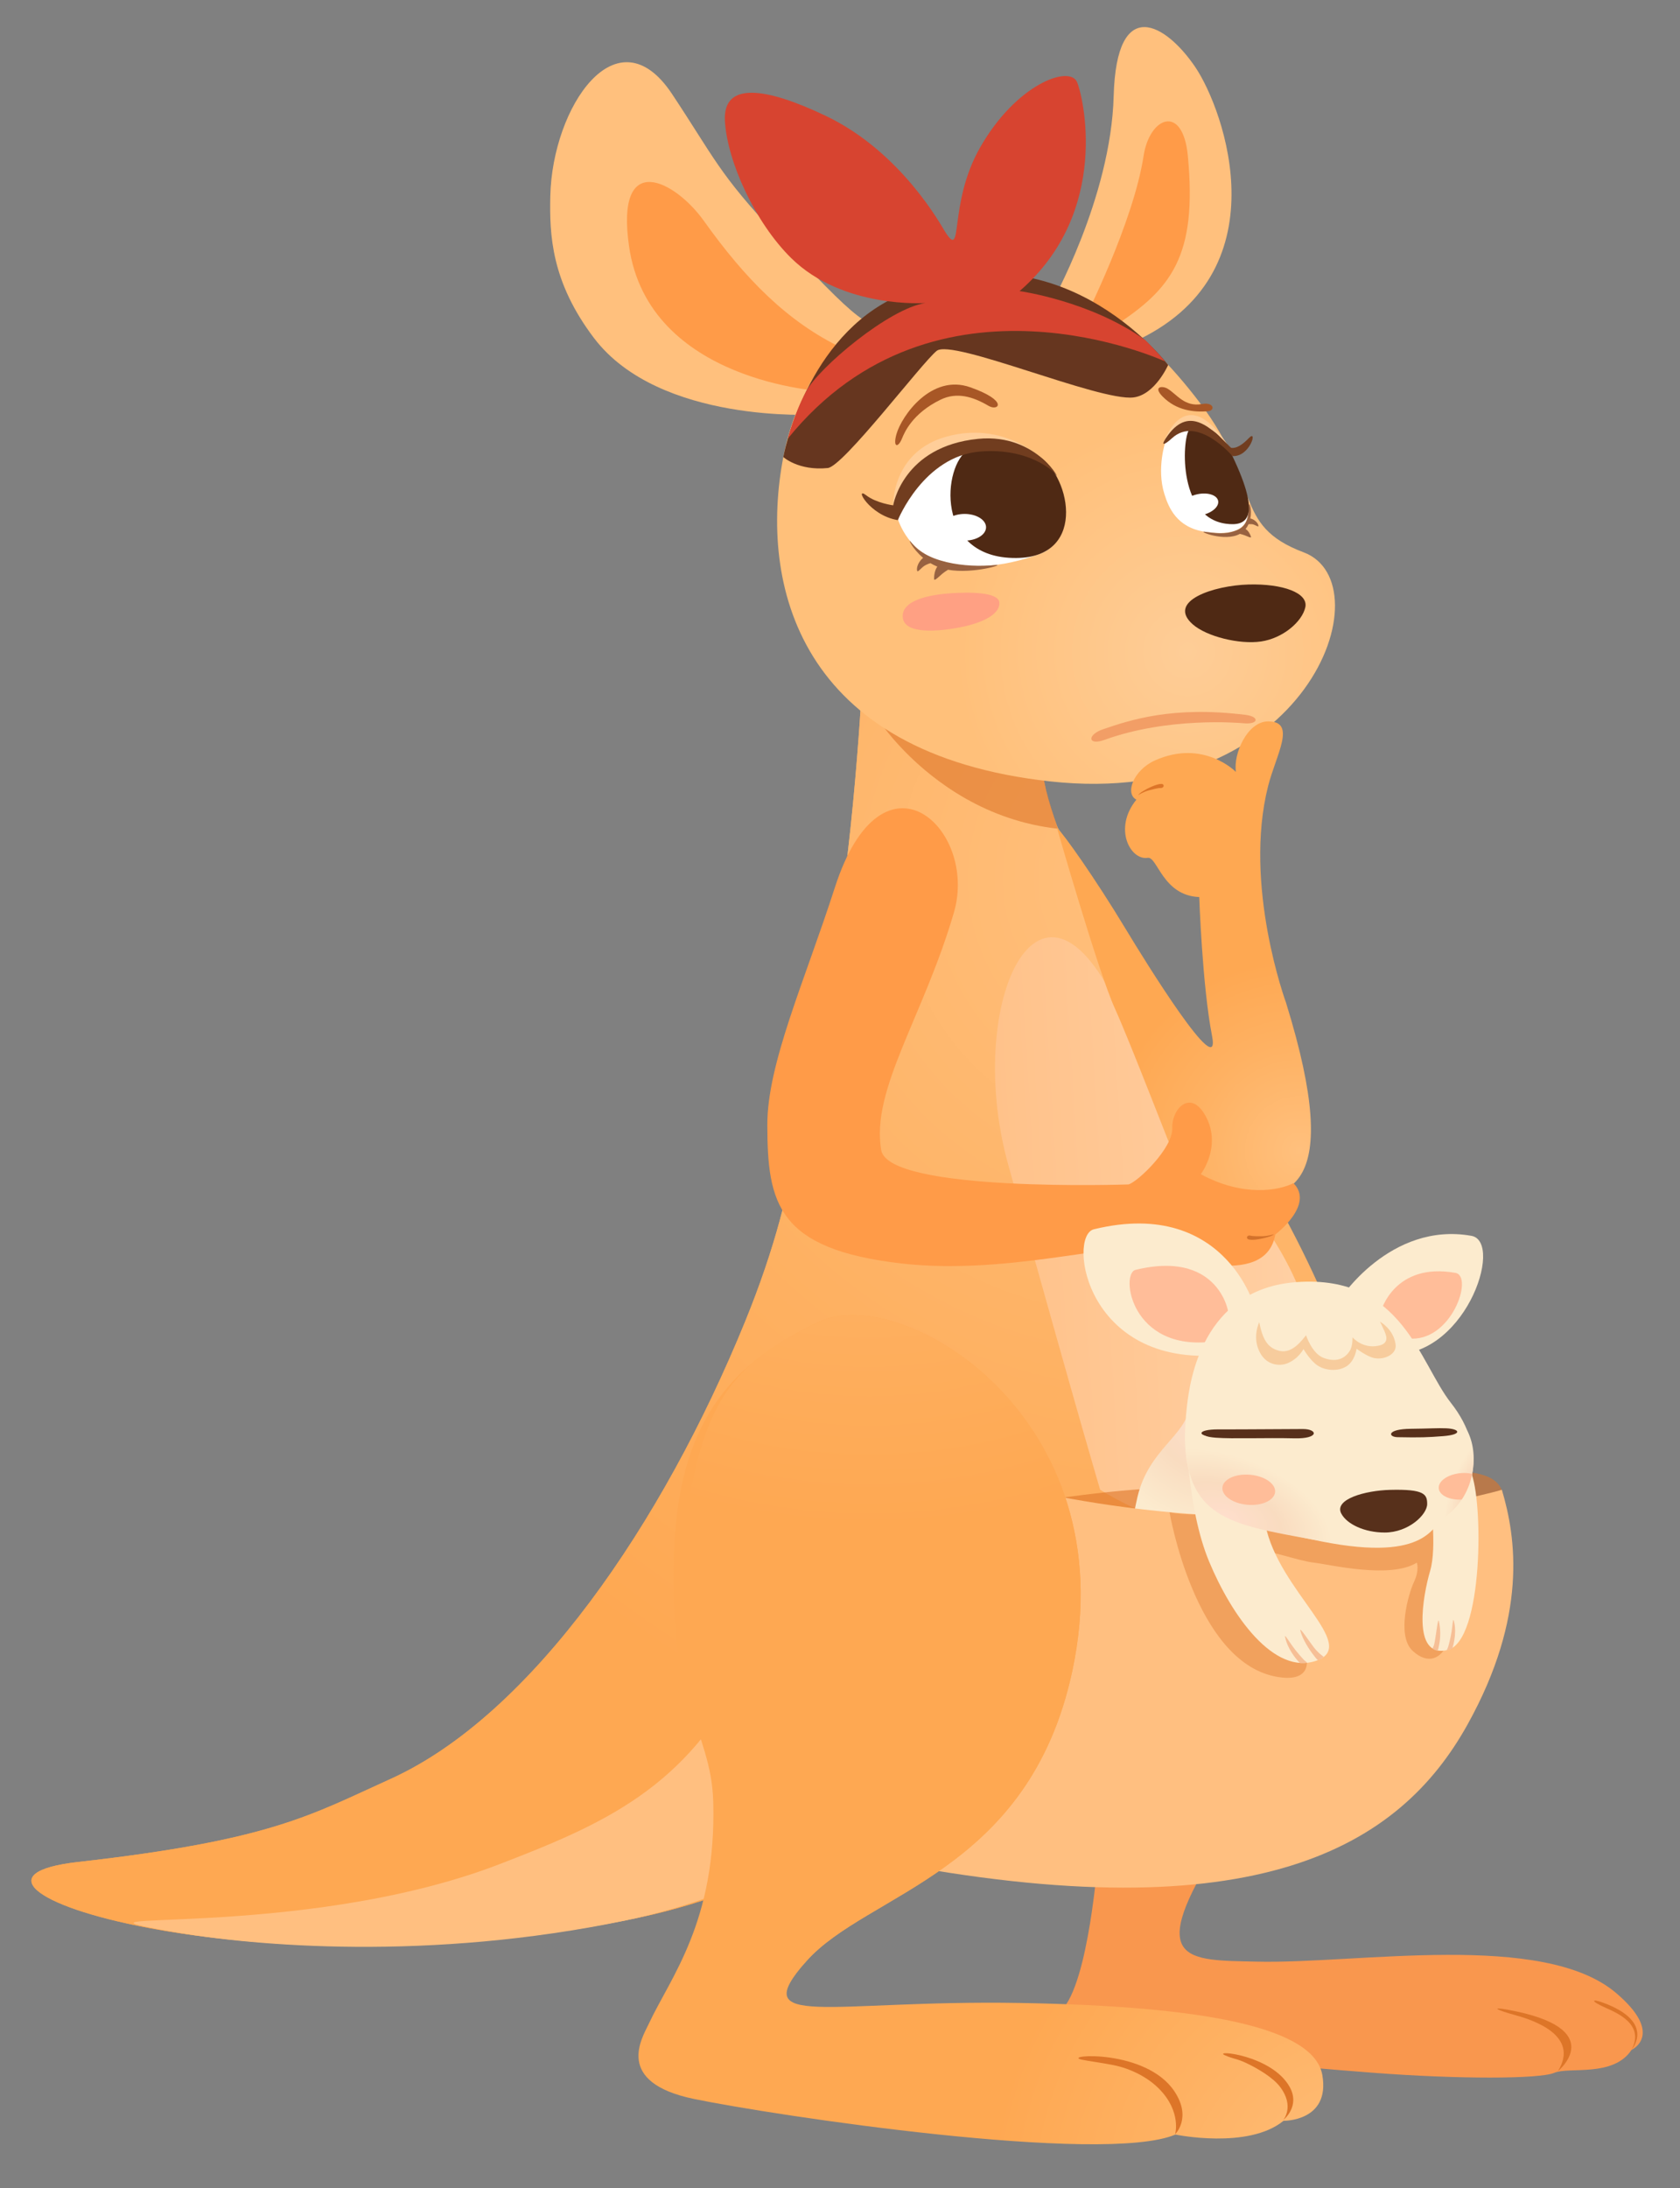<?xml version="1.0" encoding="utf-8"?>
<!-- Generator: Adobe Illustrator 17.0.0, SVG Export Plug-In . SVG Version: 6.00 Build 0)  -->
<!DOCTYPE svg PUBLIC "-//W3C//DTD SVG 1.1//EN" "http://www.w3.org/Graphics/SVG/1.1/DTD/svg11.dtd">
<svg version="1.1" id="图层_1" xmlns="http://www.w3.org/2000/svg" xmlns:xlink="http://www.w3.org/1999/xlink" x="0px" y="0px"
	 width="460.583px" height="599.544px" viewBox="0 0 460.583 599.544" enable-background="new 0 0 460.583 599.544"
	 xml:space="preserve">
<rect x="0" y="0" width="460.583" height="599.544" fill="#808080" stroke="none"/>
<radialGradient id="SVGID_1_" cx="318.317" cy="241" r="253.224" gradientUnits="userSpaceOnUse">
	<stop  offset="0" style="stop-color:#F6BB7C"/>
	<stop  offset="0.544" style="stop-color:#F4AC64"/>
	<stop  offset="1" style="stop-color:#F3A254"/>
</radialGradient>
<path fill="url(#SVGID_1_)" d="M236.281,188.508c0,0-2.89,56.062-10.756,85.342c-6.886,25.633-4.389,46.97-21.254,88.274
	c-22.563,55.26-58.475,107.799-97.251,125.319c-21.748,9.826-32.682,16.765-85.62,22.725
	c-48.274,5.435,48.219,37.579,153.644,15.259c77.44-16.395,121.105-81.208,121.105-81.208l76.128-65.066
	c0,0-31.947-38.132-41.956-78.73c-5.699-23.115-49.748-80.032-46.515-91.744S236.281,188.508,236.281,188.508z"/>
<radialGradient id="SVGID_2_" cx="318.317" cy="241" r="253.224" gradientUnits="userSpaceOnUse">
	<stop  offset="0" style="stop-color:#FFC07D"/>
	<stop  offset="0.571" style="stop-color:#FEB162"/>
	<stop  offset="1" style="stop-color:#FEA852"/>
</radialGradient>
<path fill="url(#SVGID_2_)" d="M236.281,188.508c0,0-2.89,56.062-10.756,85.342c-6.886,25.633-4.389,46.97-21.254,88.274
	c-22.563,55.26-58.475,107.799-97.251,125.319c-21.748,9.826-32.682,16.765-85.62,22.725
	c-48.274,5.435,48.219,37.579,153.644,15.259c77.44-16.395,121.105-81.208,121.105-81.208l76.128-65.066
	c0,0-15.132-46.655-41.956-78.73c-18.315-21.9-47.47-80.822-44.237-92.534C289.318,196.176,236.281,188.508,236.281,188.508z"/>
<path fill="#FFBF80" d="M204.271,457.309c-15.807,32.653-39.291,42.636-67.232,53.421c-55.2,21.307-127.889,11.865-89.899,18.538
	c22.517,3.955,70.579,8.136,124.477-3.099c55.808-11.634,87.038-46.929,87.038-46.929S216.086,432.902,204.271,457.309z"/>
<path fill="#FFC07D" d="M223.811,113.574c0,0-43.03,2.661-60.958-20.945c-11.753-15.474-12.219-28.34-11.982-38.917
	c0.547-24.417,18.262-50.709,33.364-27.972c11.498,17.31,12.85,21.91,28.634,38.627c15.327,16.234,19.467,20.257,23.871,23.336
	C249.381,96.542,223.811,113.574,223.811,113.574z"/>
<path fill="#FFC07D" d="M288.031,83.535c0,0,16.534-29.176,17.291-57.215s14.399-19.703,22.356-7.957s24.25,56.836-17.051,75.403
	S288.031,83.535,288.031,83.535z"/>
<path fill="#FF9B48" d="M225.877,107.228c0,0-48.086-2.357-53.426-39.785c-3.804-26.66,12.69-17.905,20.537-6.903
	c11.243,15.764,22.891,27.696,38.047,34.896S225.877,107.228,225.877,107.228z"/>
<path fill="#FF9B48" d="M297.235,87.641c0,0,13.481-26.621,16.293-44.951c1.646-10.728,10.755-14.319,12.125,0
	c2.638,27.571-4.547,36.615-20.461,46.845S297.235,87.641,297.235,87.641z"/>
<linearGradient id="SVGID_3_" gradientUnits="userSpaceOnUse" x1="281.18" y1="313.248" x2="365.426" y2="313.248" gradientTransform="matrix(0.998 -0.061 0.061 0.998 -24.262 44.172)">
	<stop  offset="0" style="stop-color:#FFC28A"/>
	<stop  offset="0.794" style="stop-color:#FFCD9F"/>
	<stop  offset="1" style="stop-color:#FFD0A5"/>
</linearGradient>
<path fill="url(#SVGID_3_)" d="M301.618,408.187c0,0-4.966-16.401-25.197-89.024c-13.054-46.862,11.523-94.896,34.294-32.965
	c11.844,32.211,36.666,37.581,48.46,75.256C370.992,399.2,348.782,436.994,301.618,408.187z"/>
<path fill="#F9974E" d="M301.335,505.26c0,0-2.131,33.42-9.003,43.88c-6.509,9.908,33.794,14.953,84.332,18.799
	c23.01,1.751,45.428,1.725,49.453,0s16.162,1.304,21.175-6.28c0,0,9.189-4.177-4.204-15.571
	c-20.081-17.083-70.811-7.964-98.495-8.612c-19.091-0.447-31.116,0.562-10.16-32.215S301.335,505.26,301.335,505.26z"/>
<path fill="#DD7528" d="M427.123,567.481c0,0,14.395-11.762-13.897-16.851c-4.495-0.809-3.176,0.03,2.313,1.542
	C420.192,553.453,433.194,557.66,427.123,567.481z"/>
<path fill="#DD7528" d="M447.353,561.503c0,0,6.692-7.465-7.921-12.807c-3.065-1.121-3.614-0.515,0.9,1.492
	C443.488,551.59,450.869,554.774,447.353,561.503z"/>
<path opacity="0.6" fill="#DD7528" d="M262.573,415.111c64.777-12,59.867-4.815,131.224-11.615
	c25.01-2.383,17.114,11.421,17.114,11.421C404.242,420.017,283.65,441.103,262.573,415.111z"/>
<radialGradient id="SVGID_4_" cx="332.343" cy="387.166" r="31.098" gradientUnits="userSpaceOnUse">
	<stop  offset="0" style="stop-color:#FFDECC"/>
	<stop  offset="0.518" style="stop-color:#F9DCC0"/>
	<stop  offset="1" style="stop-color:#FCEBCE"/>
</radialGradient>
<path fill="url(#SVGID_4_)" d="M309.545,438.334c0,0-0.85-15.043,2.314-28.249c3.164-13.206,13.43-16.666,14.38-25.062
	c0.949-8.396,45.929,33.059,45.929,33.059l-2.962,29.746L309.545,438.334z"/>
<path fill="#FFBF80" d="M262.573,403.495c85.643,24.221,149.169,4.692,149.169,4.692c3.92,13.109,7.091,34.626-9.398,64.299
	c-18.543,33.37-57.403,57.481-160.755,37.383C171.721,496.282,262.573,403.495,262.573,403.495z"/>
<path opacity="0.4" fill="#DD7528" d="M320.636,414.337c0,0,6.867,40.595,28.95,45.004c10.008,1.998,9.448-4.493,7.707-7.373
	c-1.741-2.88-9.169-25.127-10.195-26.481c-1.025-1.354,9.007,2.224,13.083,2.66c4.076,0.436,20.906,4.594,28.258,0
	c0,0,0.774,1.983-0.774,5.272c-1.548,3.289-4.836,14.766-0.387,18.893s8.034,1.73,9.358-1.776c1.324-3.506,5.875-35.859,0-39.643
	S335.375,417.582,320.636,414.337z"/>
<path opacity="0.6" fill="#DD7528" d="M282.222,211.589c-0.07,0.487-35.068-6.621-42.035-16.521s10.983,27.733,49.86,32
	c0,0-3.605-10.317-3.968-14.41"/>
<radialGradient id="SVGID_5_" cx="373.964" cy="603.331" r="102.588" gradientUnits="userSpaceOnUse">
	<stop  offset="0" style="stop-color:#FFC07D"/>
	<stop  offset="0.571" style="stop-color:#FEB162"/>
	<stop  offset="1" style="stop-color:#FEA852"/>
</radialGradient>
<path fill="url(#SVGID_5_)" d="M224.654,362.125c-22.617,10.616-37.758,25.491-39.72,60.216
	c-2.483,43.957,10.052,51.372,10.606,71.287c0.916,32.934-11.779,48.201-17.704,60.946c-1.737,3.736-9.621,15.959,12.418,20.519
	s112.219,18.108,131.991,9.76c0,0,19.973,4.14,29.64-3.769c0,0,12.841,0.227,10.645-12.515
	c-2.197-12.742-30.757-18.894-83.044-19.772c-52.287-0.879-75.135,7.47-58.438-11.424c16.697-18.894,61.035-24.055,72.931-79.529
	C308.902,388.246,247.271,351.509,224.654,362.125z"/>
<radialGradient id="SVGID_6_" cx="238.256" cy="250.204" r="168.499" gradientUnits="userSpaceOnUse">
	<stop  offset="0" style="stop-color:#FFC07D"/>
	<stop  offset="0.571" style="stop-color:#FEB162"/>
	<stop  offset="1" style="stop-color:#FEA852"/>
</radialGradient>
<path fill="url(#SVGID_6_)" d="M224.654,362.125c-22.617,10.616-31.436,20.871-36.215,51.92
	c-6.805,44.207,10.812,64.019,15.832,85.604c7.564,32.519,0.08,56.617,16.776,37.724c16.697-18.894,61.035-24.055,72.931-79.529
	C308.902,388.246,247.271,351.509,224.654,362.125z"/>
<path fill="#DD7528" d="M322.172,584.757c0,0,1.811-6.162-4.419-12.46c-3.079-3.112-7.684-5.505-12.517-6.476
	c-3.407-0.685-7.232-1.148-8.777-1.518c-5.352-1.282,17.709-3.045,25.53,8.727C326.818,580.299,322.172,584.757,322.172,584.757z"/>
<path fill="#DD7528" d="M351.817,580.854c0,0,3.225-3.724-0.939-9.144c-1.901-2.475-5.96-4.913-9.135-6.419
	c-2.782-1.319-3.478-1.077-5.914-2.159c-3.585-1.593,12.768-0.158,17.713,8.621C356.595,577.173,351.817,580.854,351.817,580.854z"
	/>
<radialGradient id="SVGID_7_" cx="325.615" cy="178.594" r="63.47" gradientUnits="userSpaceOnUse">
	<stop  offset="0" style="stop-color:#FECD97"/>
	<stop  offset="1" style="stop-color:#FFC07A"/>
</radialGradient>
<path fill="url(#SVGID_7_)" d="M243.678,82.781c20.178-11.771,52.964-15.113,85.32,27.643c16.945,22.392,8.684,33.507,28.415,40.917
	c22.592,8.484,0.965,70.442-69.382,62.769c-69.168-7.545-79.976-54.001-73.281-88.886
	C218.384,106.293,229.154,91.254,243.678,82.781z"/>
<path fill="#FFCE99" d="M244.87,138.46c0,0-0.431-14.78,14.802-18.879c15.232-4.098,25.654,5.314,27.621,7.781
	c1.967,2.467-41.505,13.677-41.505,13.677"/>
<path fill="#FFCE99" d="M319.027,121.317c0,0,5.766-17.955,18.051,1.37C342.328,130.946,319.027,121.317,319.027,121.317z"/>
<radialGradient id="SVGID_8_" cx="356.274" cy="315.294" r="52.383" gradientUnits="userSpaceOnUse">
	<stop  offset="0" style="stop-color:#FFC07D"/>
	<stop  offset="0.571" style="stop-color:#FEB162"/>
	<stop  offset="1" style="stop-color:#FEA852"/>
</radialGradient>
<path fill="url(#SVGID_8_)" d="M289.756,226.762c0,0,11.28,39.394,15.853,49.455c4.573,10.061,16.418,41.21,17.538,43.344
	c1.12,2.134,7.73,9.704,18.266,8.789c10.536-0.915,27.609-0.61,11.146-53.657c0,0-11.81-32.141-4.885-59.364
	c2.177-8.559,7.885-17.673,0-17.673c-5.689,0-9.616,8.893-8.832,13.853c0,0-8.871-9.134-22.221-3.15
	c-5.822,2.609-8.321,9.062-5.071,10.742c-6.449,7.921-1.613,16.692,3.096,15.937c2.654-0.425,4.113,10.376,14.134,10.747
	c0,0,0.834,24.393,3.504,38.014c2.648,13.511-18.537-20.758-23.493-28.975C300.046,240.328,291.592,228.509,289.756,226.762z"/>
<g id="形状_14_8_">
	<g>
		<path fill="#DD7528" d="M318.341,214.785c-1.256,0.034-3.66,1.117-5.407,2.242c-0.601,0.386-0.912,0.845-0.912,0.845
			s1.296-0.871,2.963-1.323c0.812-0.218,2.473-0.664,3.198-0.636C319.227,215.952,319.328,214.753,318.341,214.785z"/>
	</g>
</g>
<path fill="#FF9B48" d="M261.523,250.011c6.701-22.943-19.565-47.354-32.636-6.854c-8.362,25.909-18.563,48.299-18.521,65.141
	c0.053,21.388,2.683,34.03,37.011,37.911c27.531,3.112,56.398-5.382,64.873-3.908c8.475,1.474,34.63,11.423,37.383-4.053
	c0,0,10.866-8.173,4.97-14.069c-3.861,1.98-13.663,3.895-25.398-2.454c0,0,5.68-7.429,1.533-15.536s-9.525-2.501-9.357,2.948
	s-9.411,14.652-11.991,15.389c0,0-65.782,2.263-67.801-9.401C238.715,298.521,253.173,278.598,261.523,250.011z"/>
<g id="形状_14_7_">
	<g>
		<path fill="#D3722B" d="M346.103,338.715c-0.84,0.016-2.56,0.048-3.257-0.153c-1.003-0.289-1.391,0.849-0.426,1.057
			c1.227,0.27,3.821-0.201,5.788-0.873c0.676-0.229,1.089-0.6,1.089-0.6S347.83,338.678,346.103,338.715z"/>
	</g>
</g>
<path fill="#FCEBCE" d="M344.034,358.887c0.894,1.824-6.9-31.154-44.143-22.072c-7.357,1.794-2.23,39.167,36.966,34.22
	C376.053,366.088,344.034,358.887,344.034,358.887z"/>
<path fill="#FCEBCE" d="M366.66,357.276c0.393-1.425,14.611-22.617,36.739-18.666c9.133,1.631-2.009,34.738-23.451,32.406
	C363.833,369.264,366.66,357.276,366.66,357.276z"/>
<path fill="#FFBD99" d="M336.651,360.605c0.894,1.824-0.774-18.66-25.338-12.669c-4.223,1.03-1.28,22.482,21.219,19.642
	C355.03,364.739,336.651,360.605,336.651,360.605z"/>
<path fill="#FFBD99" d="M378.662,359.105c0,0,3.674-13.325,20.362-10.345c5.062,0.904-1.113,19.253-12.997,17.96
	C377.095,365.749,378.662,359.105,378.662,359.105z"/>
<path fill="#FCEBCE" d="M325.205,391.292c0,0,0.116,21.727,6.273,36.543c6.158,14.816,17.802,31.408,29.52,27.142
	c11.718-4.267-10.523-19.047-14.098-37.256S325.205,391.292,325.205,391.292z"/>
<path fill="#FCEBCE" d="M392.093,410.547c0,0,1.936,13.253,0,19.815s-5.2,24.102,4.728,21.732c9.928-2.37,9.861-41.25,6.395-48.828
	S392.093,410.547,392.093,410.547"/>
<path fill-rule="evenodd" clip-rule="evenodd" fill="#F6BF96" d="M360.221,451.393c-1.392-1.798-4.047-5.881-3.716-4.588
	c0.587,2.296,2.308,5.079,3.972,7.144c0.441,0.546,0.45,0.605,0.874,0.957c0.725-0.405,1.212-0.551,1.502-0.976
	C361.926,453.202,361.139,452.585,360.221,451.393z"/>
<path fill-rule="evenodd" clip-rule="evenodd" fill="#F6BF96" d="M356.306,453.497c-2.952-3.311-4.609-7.062-3.798-4.203
	c0.981,3.448,3.67,6.216,3.876,6.354c0.539-0.008,1.483,0.072,1.976-0.109C357.318,454.706,357.453,454.784,356.306,453.497z"/>
<path fill-rule="evenodd" clip-rule="evenodd" fill="#F6BF96" d="M393.413,449.421c0.37-2.012,0.805-6.372,1.074-5.202
	c0.48,2.077,0.463,4.495,0.086,6.316c-0.128,0.618-0.225,1.246-0.418,1.703c-0.746-0.024-1.006-0.35-1.413-0.57
	C393.182,450.703,393.172,450.752,393.413,449.421z"/>
<path fill-rule="evenodd" clip-rule="evenodd" fill="#F6BF96" d="M397.435,449.671c0.991-3.865,0.765-7.548,1.298-4.928
	c0.641,3.161-0.47,6.721-0.577,6.916c-0.434,0.216-1.051,0.433-1.52,0.492C397.126,451.056,397.05,451.173,397.435,449.671z"/>
<path fill="#FCEBCE" d="M325.423,385.145c0.751-6.375,4.003-32.032,30.123-33.866c28.911-2.03,33.583,22.099,42.24,33.105
	c10.41,13.235,6.175,26.085-2.183,31.667c-2.946,1.968-4.63,12.652-36.108,5.701C337.393,416.871,321.705,416.691,325.423,385.145z"
	/>
<path fill="#57301B" d="M334.164,391.64c-6.325-0.029-6.093,1.893-0.833,2.282c4.761,0.352,13.541-0.025,21.559,0.168
	c6.816,0.164,6.431-2.539,2.327-2.546C353.688,391.538,340.663,391.669,334.164,391.64z"/>
<path fill="#57301B" d="M396.53,391.346c3.823,0.179,4.419,1.731-0.875,2.145c-4.214,0.329-6.248,0.414-12.488,0.288
	c-2.707-0.055-2.973-2.237,3.584-2.298C391.692,391.436,394.203,391.238,396.53,391.346z"/>
<path fill="#57301B" d="M367.722,414.709c-2.067-3.937,6.584-6.317,13.349-6.495c9.438-0.249,10.197,1.211,10.197,3.867
	c0,2.93-5.123,7.821-11.65,7.82C374.043,419.901,369.228,417.578,367.722,414.709z"/>
<path fill="#F7CC9D" d="M345.225,362.273c0.915,4.477,2.127,7.089,5.632,7.868c3.449,0.766,6.061-2.901,7.208-4.289
	c0,0,1.582,4.988,4.794,6.197c3.426,1.29,5.816,0.258,7.194-1.928c0.836-1.325,0.746-3.705,0.746-3.705s2.691,3.2,7.046,2.313
	c2.594-0.528,2.573-2.007,1.748-3.91c-0.598-1.381-1.249-2.694-1.249-2.694s3.727,2.021,4.273,6.3
	c0.332,2.607-3.026,4.225-5.841,3.683c-1.952-0.376-4.866-2.563-4.866-2.563s-0.4,3.37-2.815,4.849
	c-2.415,1.479-5.804,1.11-7.879-0.262c-2.076-1.372-3.856-4.506-3.856-4.506s-1.378,2.725-4.518,3.947
	c-1.852,0.72-5.202,0.606-7.135-2.485C343.019,366.785,345.225,362.273,345.225,362.273z"/>
<radialGradient id="SVGID_9_" cx="336.252" cy="415.835" r="30.244" gradientTransform="matrix(0.941 0.339 -0.19 0.526 98.753 83.095)" gradientUnits="userSpaceOnUse">
	<stop  offset="0" style="stop-color:#FFDECC"/>
	<stop  offset="0.518" style="stop-color:#F9DCC0"/>
	<stop  offset="1" style="stop-color:#FCEBCE"/>
</radialGradient>
<path fill="url(#SVGID_9_)" d="M324.884,392.821c0.002-6.42,69.548,35.326,34.611,28.931
	C337.027,417.639,324.877,415.863,324.884,392.821z"/>
<radialGradient id="SVGID_10_" cx="405.115" cy="409.617" r="17.97" gradientTransform="matrix(0.322 -0.947 0.412 0.14 106.053 735.834)" gradientUnits="userSpaceOnUse">
	<stop  offset="0" style="stop-color:#FFDECC"/>
	<stop  offset="0.518" style="stop-color:#F9DCC0"/>
	<stop  offset="1" style="stop-color:#FCEBCE"/>
</radialGradient>
<path fill="url(#SVGID_10_)" d="M402.328,392.147c3.543,6.96,1.635,18.321-6.724,23.903
	C392.657,418.019,400.44,388.44,402.328,392.147z"/>
<g id="形状_77_17_">
	<g>
		<path fill-rule="evenodd" clip-rule="evenodd" fill="#FFBD99" d="M342.703,404.074c-3.99-0.342-7.384,1.224-7.574,3.497
			c-0.194,2.273,2.881,4.387,6.87,4.729c3.994,0.342,7.384-1.224,7.578-3.497C349.771,406.53,346.692,404.416,342.703,404.074z"/>
	</g>
</g>
<path fill-rule="evenodd" clip-rule="evenodd" fill="#FFBD99" d="M400.495,403.622c-3.514,0.301-6.226,2.163-6.055,4.165
	c0.165,1.93,2.951,3.265,6.303,3.09c1.376-2.063,2.362-4.446,2.844-7.054C402.652,403.615,401.607,403.526,400.495,403.622z"/>
<path fill="#FFFFFF" d="M245.788,141.039c0,0,1.942,8.504,9.884,11.848c8.15,3.432,18.813,2.895,29.834-1.296
	c9.353-3.556,6.195-22.128,1.503-24.15S258.373,112.217,245.788,141.039z"/>
<path fill="#FFFFFF" d="M319.586,120.778c0,0-2.603,7.425-0.365,14.573c1.167,3.728,3.37,9.149,11.083,10.347
	c14.007,2.177,11.935-6.312,11.894-8.575c-0.041-2.263-8.455-17-12.027-18.985c-3.572-1.984-9.571,1.898-9.571,1.898"/>
<path fill="#4F2914" d="M327.017,171.082c3.737,3.289,12.716,5.554,18.709,4.677c5.993-0.877,11.255-5.408,12.132-9.354
	c0.877-3.946-6.165-6.518-15.579-6.255C332.864,160.412,319.709,164.65,327.017,171.082z"/>
<path fill="#FFA083" d="M261.522,172.191c8.884-1.432,12.792-4.381,12.441-7.185s-8.203-2.804-13.389-2.453
	s-13.597,1.752-13.071,6.659C248.029,174.119,258.271,172.715,261.522,172.191z"/>
<path fill="none" d="M347.736,152.888c0.709,3.396,11.511,5.193,14.955,2.172c0,0-1.655-2.678-6.954-4.273
	c-0.832-0.251-2.131-1.191-3.218-1.576C352.519,149.21,347.035,149.53,347.736,152.888z"/>
<g id="Shape_2_21_">
	<g>
		<path fill-rule="evenodd" clip-rule="evenodd" fill="#986241" d="M272.866,154.813c-3.948,0.393-8.895,0.269-13.351-0.798
			c-4.807-1.151-7.805-2.995-9.825-5.558c-0.86-1.09,0.351,1.818,3.388,4.391c-1.231,1.005-1.846,2.552-1.662,3.444
			c0.171,0.827,1.033-0.804,2.406-1.493c0.595-0.298,1.002-0.434,1.268-0.496c0.583,0.352,1.217,0.666,1.885,0.944
			c-0.669,0.91-0.938,2.376-0.874,3.451c0.038,0.612,1.405-0.787,2.157-1.42c0.619-0.52,1.233-0.92,1.651-1.171
			C266.829,157.335,275.911,154.51,272.866,154.813z"/>
	</g>
</g>
<g id="Shape_2_19_">
	<g>
		<path fill-rule="evenodd" clip-rule="evenodd" fill="#986241" d="M343.028,142.113c-0.089-0.029-0.162-0.023-0.238-0.025
			c0.498-2.507-0.321-4.741-0.387-3.662c-0.173,2.845-0.273,5.625-3.313,6.843c-3.374,1.352-6.04,0.738-8.786,0.43
			c-2.12-0.238,5.442,2.878,9.616,0.581c0.332,0.072,0.808,0.192,1.311,0.385c0.64,0.245,1.859,0.854,1.745,0.443
			c-0.216-0.77-0.785-1.75-1.495-2.157c0.345-0.423,0.618-0.874,0.827-1.34c0.186-0.004,0.436-0.006,0.778-0.001
			c0.958,0.013,2,1.018,1.925,0.434C344.925,143.392,344.122,142.471,343.028,142.113z"/>
	</g>
</g>
<path fill="#4F2914" d="M265.432,123.3c-6.904,3.988-9.436,29.757,13.169,29.587c20.143-0.152,14.569-23.991,5.205-28.457
	C279.514,122.383,272.336,119.313,265.432,123.3z"/>
<ellipse fill="#FFFFFF" cx="264.46" cy="144.469" rx="5.872" ry="3.657"/>
<path fill="#4F2914" d="M326.187,117.575c-1.98,1.347-3.757,24.028,9.856,25.914c5.668,0.785,10.023-1.361,1.836-18.528
	C333.511,115.799,328.166,116.228,326.187,117.575z"/>
<ellipse transform="matrix(0.979 -0.206 0.206 0.979 -21.418 70.781)" fill="#FFFFFF" cx="328.779" cy="138.119" rx="5.158" ry="2.92"/>
<path fill="#66361F" d="M214.751,125.224c0,0,4.153,3.828,12.179,3.014c4.287-0.435,25.641-28.664,29.864-32.1
	c4.223-3.436,44.566,13.845,53.922,12.758c5.932-0.69,9.539-8.893,9.539-8.893s-31.419-41.302-76.396-17.78
	C220.3,94.544,214.751,125.224,214.751,125.224z"/>
<path fill="#A85726" d="M245.777,118.928c1.399-4.944,9.539-16.589,20.223-12.818c10.684,3.771,7.707,6.673,5.011,5.083
	c-4.315-2.544-8.703-3.84-13.134-1.691c-7.827,3.796-9.977,9.149-10.59,10.646C246.186,122.836,244.736,122.606,245.777,118.928z"/>
<path fill="#A85726" d="M320.087,106.492c2.476,1.454,4.651,5.099,9.441,4.21c3.321-0.616,3.728,1.85,1.53,1.998
	c-3.604,0.243-8.441-0.112-12.316-4.047C316.022,105.892,318.622,105.632,320.087,106.492z"/>
<path fill="#713D1F" d="M244.87,138.46c0,0-4.62-0.597-7.382-2.744c-3.433-2.669,0.764,5.52,8.663,6.8
	c0,0,7.07-17.592,22.629-18.805c13.33-1.038,20.013,5.414,20.48,6.118c2.31,3.485-4.33-11.251-21.113-9.584
	C247.477,122.299,244.87,138.46,244.87,138.46z"/>
<path fill="#713D1F" d="M321.346,120.038c-2.404,2.203-3.385,2.229-1.092-0.868c5.932-8.014,11.859-1.888,17.219,3.504
	c0,0,1.724,0.718,4.901-2.636c2.542-2.683,0.305,5.247-4.495,4.923C337.88,124.961,328.284,113.682,321.346,120.038z"/>
<path fill="#D74430" d="M216.014,120.142c0,0,1.578-6.478,4.995-12.914c3.417-6.436,22.671-22.704,32.697-24.208
	c0,0-22.629,1.658-36.813-12.321c-9.927-9.783-17.473-26.42-18.149-37.449c-0.676-11.029,11.15-9.36,27.622-1.516
	c20.766,9.889,31.754,30.214,32.703,31.71c5.222,8.23,0.727-7.388,9.61-22.996c9.91-17.413,24.438-22.626,26.566-18.025
	c1.595,3.447,9.54,35.524-15.721,57.339c0,0,19.425,2.655,34.465,13.433c0,0,2.731,2.645,5.433,5.841
	C319.422,99.035,256.621,70.01,216.014,120.142z"/>
<path fill="#F29E66" d="M302.39,199.818c7.485-2.562,19.158-6.437,39.079-3.95c3.956,0.494,3.559,2.684-0.475,2.304
	c-1.437-0.135-20.809-1.76-38.212,4.556C298.232,204.38,297.936,201.342,302.39,199.818z"/>
</svg>
